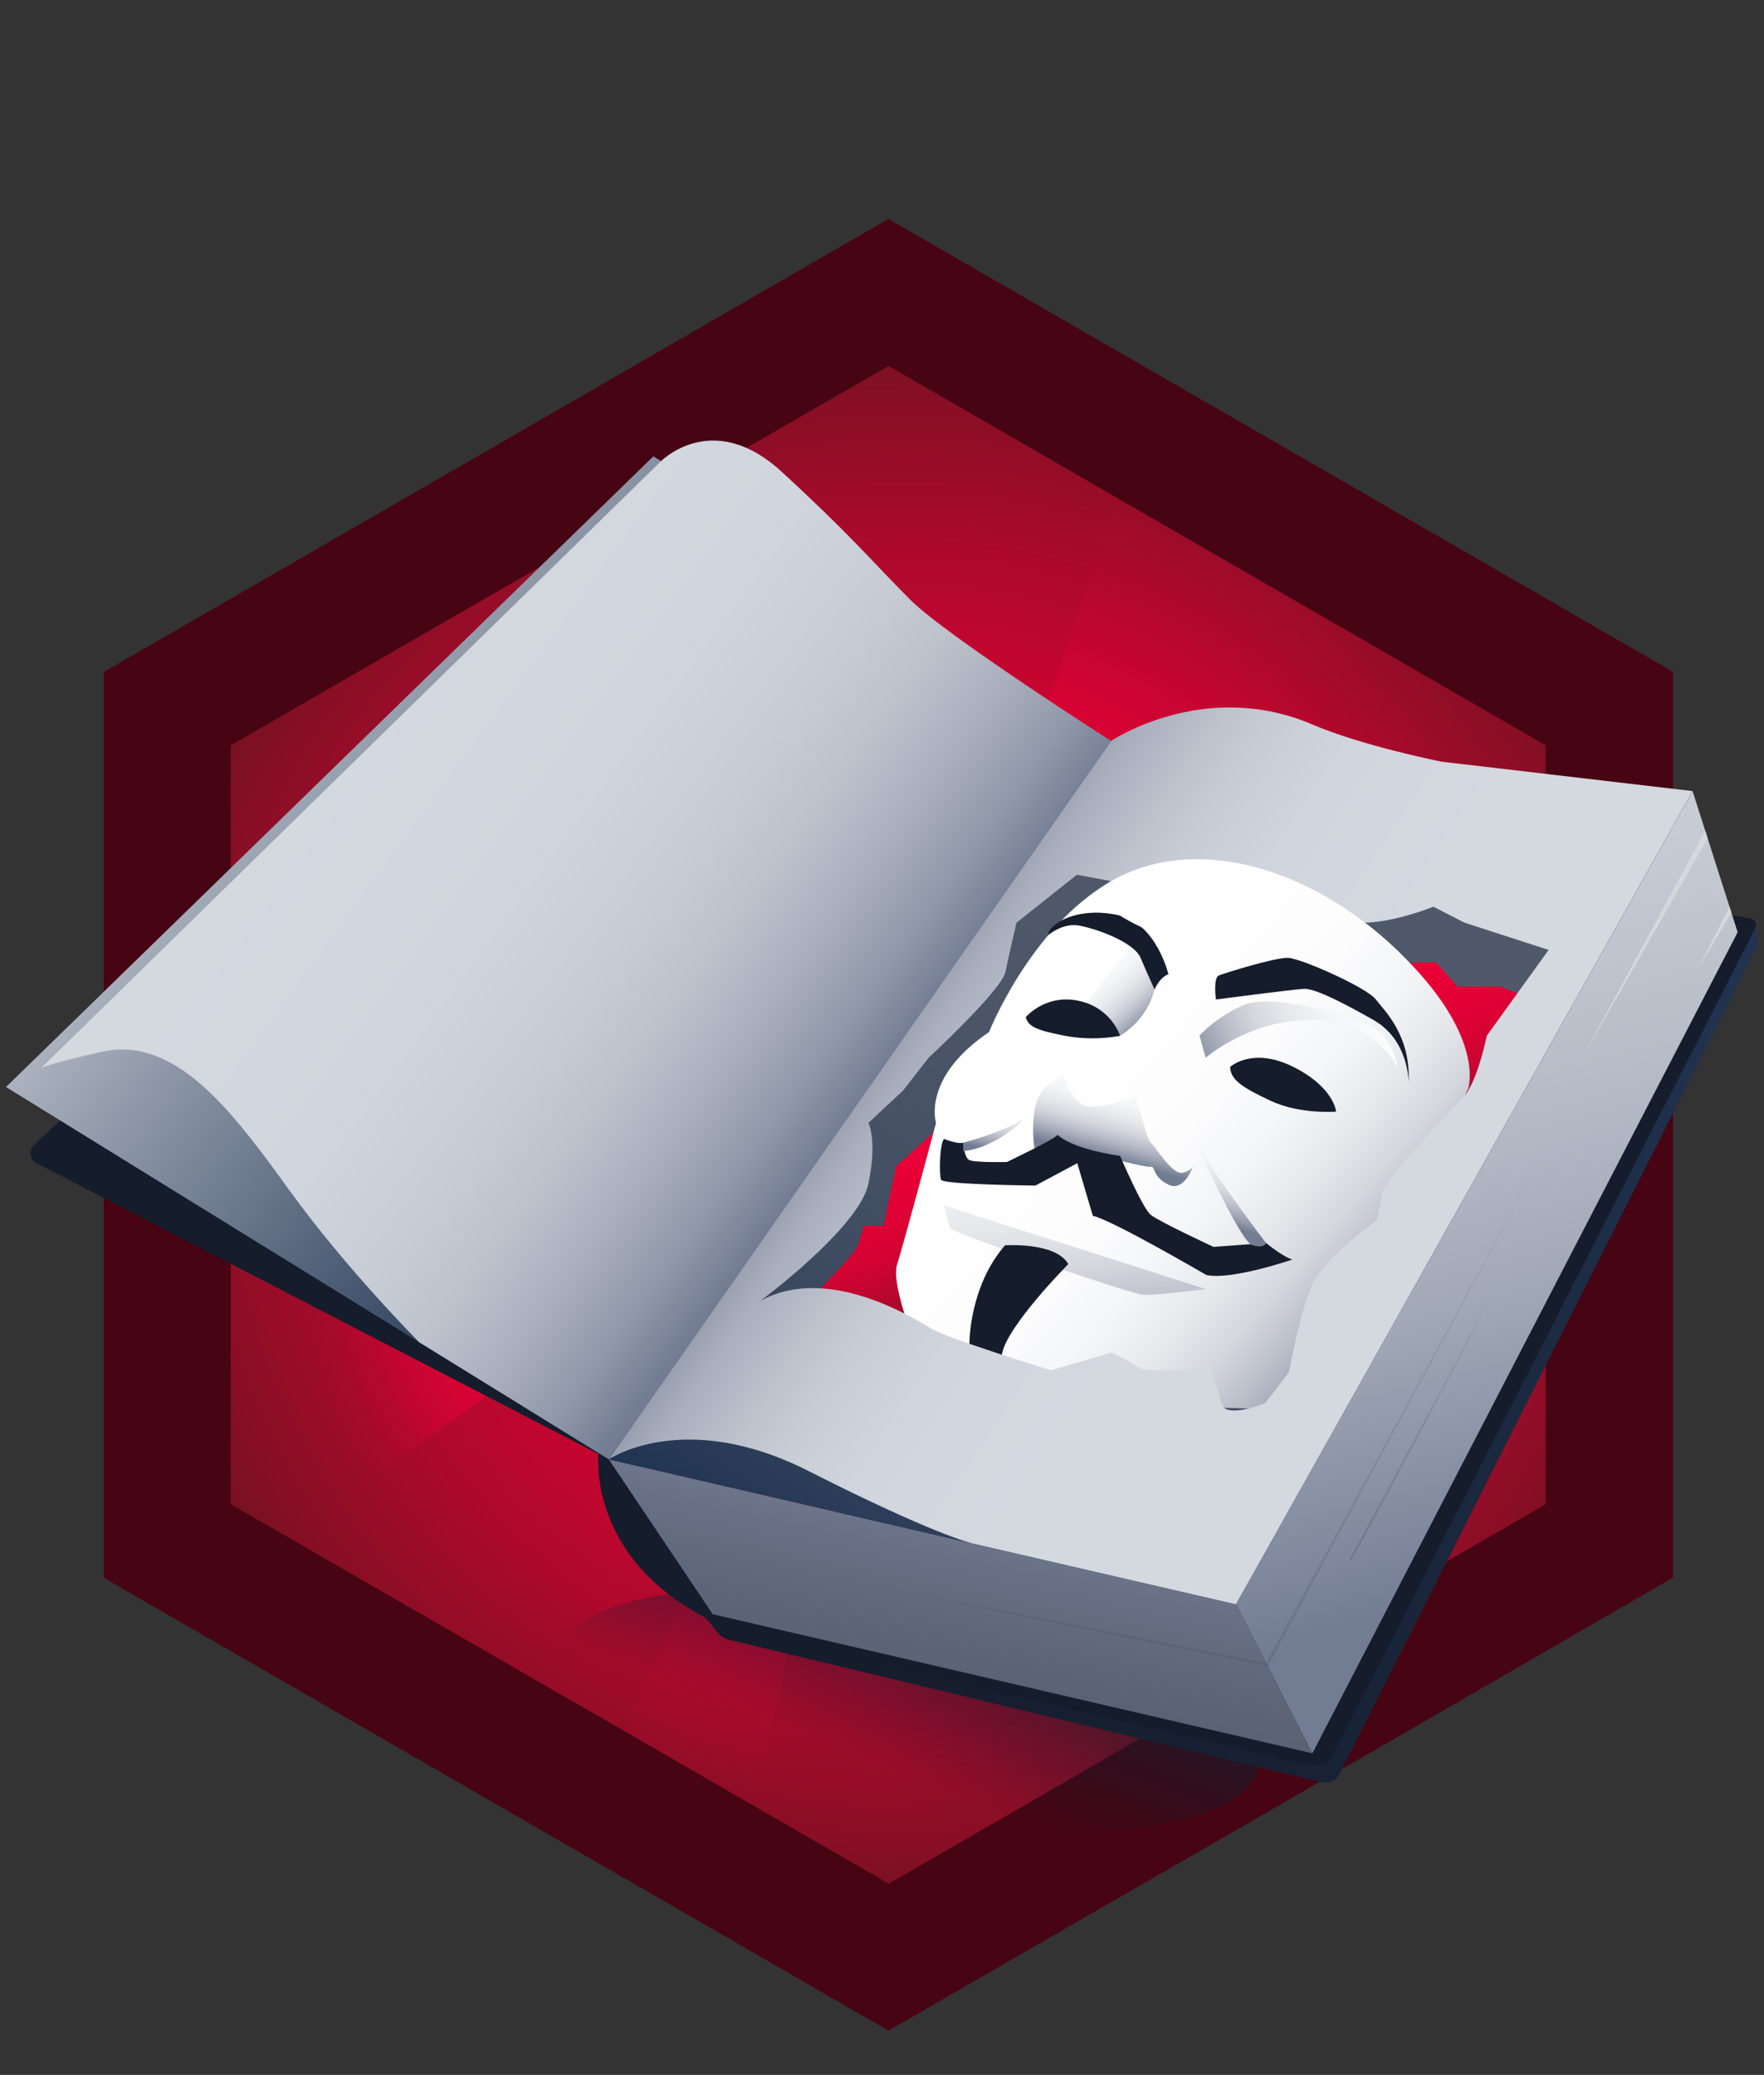 <?xml version="1.0" encoding="UTF-8"?><svg xmlns="http://www.w3.org/2000/svg" xmlns:xlink="http://www.w3.org/1999/xlink" viewBox="0 0 928.9 1092.7"><rect x="0" y="0" width="928.9" height="1092.7" fill="#333333" stroke="none"/><defs><style>.cls-1{fill:url(#linear-gradient-12);}.cls-1,.cls-2,.cls-3,.cls-4,.cls-5,.cls-6,.cls-7,.cls-8,.cls-9,.cls-10,.cls-11,.cls-12,.cls-13,.cls-14,.cls-15,.cls-16,.cls-17,.cls-18,.cls-19,.cls-20,.cls-21,.cls-22,.cls-23,.cls-24,.cls-25,.cls-26,.cls-27{stroke-width:0px;}.cls-2{fill:url(#linear-gradient-19);}.cls-3{fill:url(#linear-gradient);}.cls-4{fill:url(#linear-gradient-6);}.cls-5{fill:url(#linear-gradient-17);}.cls-5,.cls-22{opacity:.2;}.cls-6{fill:#470413;}.cls-7{fill:url(#linear-gradient-15);}.cls-8{fill:url(#linear-gradient-11);}.cls-9{fill:url(#linear-gradient-5);}.cls-10{fill:url(#linear-gradient-13);}.cls-11{fill:#151c2b;}.cls-12{fill:url(#linear-gradient-16);}.cls-13{fill:url(#linear-gradient-14);}.cls-14{fill:url(#linear-gradient-2);}.cls-15{fill:url(#linear-gradient-7);}.cls-16{fill:url(#radial-gradient-2);}.cls-17{fill:url(#linear-gradient-3);}.cls-18{fill:url(#radial-gradient-5);}.cls-19{fill:url(#linear-gradient-9);}.cls-20{fill:url(#radial-gradient);}.cls-21{fill:url(#linear-gradient-8);}.cls-22{fill:url(#linear-gradient-18);}.cls-23{fill:#d4d8df;}.cls-24{fill:url(#linear-gradient-10);}.cls-25{fill:url(#radial-gradient-3);}.cls-26{fill:url(#linear-gradient-4);}.cls-27{fill:url(#radial-gradient-4);}</style><radialGradient id="radial-gradient" cx="478.45" cy="591.5" fx="478.45" fy="591.5" r="405.12" gradientUnits="userSpaceOnUse"><stop offset="0" stop-color="#eb0037"/><stop offset=".2" stop-color="#e70036"/><stop offset=".39" stop-color="#db0234"/><stop offset=".57" stop-color="#c90530"/><stop offset=".74" stop-color="#ae092c"/><stop offset=".92" stop-color="#8c0e26"/><stop offset="1" stop-color="#7a1123"/></radialGradient><radialGradient id="radial-gradient-2" cx="498.22" cy="555.6" fx="498.22" fy="555.6" r="344.04" gradientUnits="userSpaceOnUse"><stop offset="0" stop-color="#eb0037"/><stop offset=".13" stop-color="rgba(235,0,55,.98)" stop-opacity=".98"/><stop offset=".24" stop-color="rgba(235,0,55,.94)" stop-opacity=".94"/><stop offset=".36" stop-color="rgba(235,0,55,.86)" stop-opacity=".86"/><stop offset=".47" stop-color="rgba(235,0,55,.74)" stop-opacity=".74"/><stop offset=".58" stop-color="rgba(235,0,55,.6)" stop-opacity=".6"/><stop offset=".69" stop-color="rgba(235,0,55,.42)" stop-opacity=".42"/><stop offset=".8" stop-color="rgba(235,0,55,.21)" stop-opacity=".21"/><stop offset=".89" stop-color="#eb0037" stop-opacity="0"/></radialGradient><radialGradient id="radial-gradient-3" cx="469.54" cy="660.47" fx="469.54" fy="660.47" r="331.22" xlink:href="#radial-gradient-2"/><radialGradient id="radial-gradient-4" cx="510.55" cy="623.52" fx="510.55" fy="623.52" r="438.98" xlink:href="#radial-gradient-2"/><radialGradient id="radial-gradient-5" cx="298.54" cy="692.4" fx="298.54" fy="692.4" r="150.48" xlink:href="#radial-gradient-2"/><linearGradient id="linear-gradient" x1="520.98" y1="793.59" x2="461.15" y2="944.07" gradientTransform="translate(1288.28 280.81) rotate(80.55)" gradientUnits="userSpaceOnUse"><stop offset="0" stop-color="#151c2b"/><stop offset=".31" stop-color="rgba(21,28,43,.91)" stop-opacity=".91"/><stop offset=".61" stop-color="rgba(21,28,43,.65)" stop-opacity=".65"/><stop offset=".89" stop-color="rgba(21,28,43,.21)" stop-opacity=".21"/><stop offset="1" stop-color="#151c2b" stop-opacity="0"/></linearGradient><linearGradient id="linear-gradient-2" x1="487.84" y1="942.25" x2="986.27" y2="463.06" gradientUnits="userSpaceOnUse"><stop offset="0" stop-color="#151c2b"/><stop offset="1" stop-color="#223654"/></linearGradient><linearGradient id="linear-gradient-3" x1="452.95" y1="600.46" x2="85.89" y2="325.16" gradientUnits="userSpaceOnUse"><stop offset=".18" stop-color="#223654"/><stop offset=".68" stop-color="#8c96a6"/><stop offset="1" stop-color="#d4d8df"/></linearGradient><linearGradient id="linear-gradient-4" x1="454.92" y1="579.76" x2="168.84" y2="370.32" gradientUnits="userSpaceOnUse"><stop offset="0" stop-color="#727c92"/><stop offset="0" stop-color="#727c92"/><stop offset=".09" stop-color="#9098a9"/><stop offset=".2" stop-color="#a9afbd"/><stop offset=".31" stop-color="#bcc1cc"/><stop offset=".45" stop-color="#c9ced6"/><stop offset=".62" stop-color="#d1d5dd"/><stop offset=".94" stop-color="#d4d8df"/></linearGradient><linearGradient id="linear-gradient-5" x1="824.86" y1="830.38" x2="661.34" y2="196.86" gradientUnits="userSpaceOnUse"><stop offset="0" stop-color="#727c92"/><stop offset=".07" stop-color="#818a9e"/><stop offset=".22" stop-color="#9fa6b5"/><stop offset=".38" stop-color="#b6bcc7"/><stop offset=".56" stop-color="#c7cbd4"/><stop offset=".75" stop-color="#d0d5dc"/><stop offset="1" stop-color="#d4d8df"/></linearGradient><linearGradient id="linear-gradient-6" x1="527.09" y1="742.51" x2="475.74" y2="992.42" gradientUnits="userSpaceOnUse"><stop offset=".21" stop-color="#727c92"/><stop offset=".3" stop-color="#697287"/><stop offset=".5" stop-color="#5c6476"/><stop offset=".72" stop-color="#545c6d"/><stop offset="1" stop-color="#525a6a"/></linearGradient><linearGradient id="linear-gradient-7" x1="458.9" y1="847.79" x2="795.89" y2="331.79" gradientUnits="userSpaceOnUse"><stop offset="0" stop-color="#223654"/><stop offset=".03" stop-color="#273956"/><stop offset=".18" stop-color="#3a485f"/><stop offset=".36" stop-color="#475265"/><stop offset=".58" stop-color="#4f5868"/><stop offset="1" stop-color="#525a6a"/></linearGradient><linearGradient id="linear-gradient-8" x1="633.08" y1="652.4" x2="572.28" y2="481.7" gradientUnits="userSpaceOnUse"><stop offset="0" stop-color="#7a1123"/><stop offset=".03" stop-color="#880e25"/><stop offset=".1" stop-color="#a70a2a"/><stop offset=".18" stop-color="#c0062f"/><stop offset=".26" stop-color="#d30332"/><stop offset=".37" stop-color="#e00135"/><stop offset=".49" stop-color="#e80036"/><stop offset=".73" stop-color="#eb0037"/></linearGradient><linearGradient id="linear-gradient-9" x1="734.21" y1="710.49" x2="558.71" y2="559.37" gradientUnits="userSpaceOnUse"><stop offset="0" stop-color="#727c92"/><stop offset=".01" stop-color="#788297"/><stop offset=".1" stop-color="#9ca3b2"/><stop offset=".19" stop-color="#bbbfca"/><stop offset=".29" stop-color="#d4d7dd"/><stop offset=".4" stop-color="#e7e8ec"/><stop offset=".53" stop-color="#f4f5f7"/><stop offset=".69" stop-color="#fcfcfd"/><stop offset="1" stop-color="#fff"/></linearGradient><linearGradient id="linear-gradient-10" x1="466.1" y1="499.17" x2="723.04" y2="670.82" gradientUnits="userSpaceOnUse"><stop offset="0" stop-color="#727c92"/><stop offset="0" stop-color="#727c92"/><stop offset=".07" stop-color="#9098a9"/><stop offset=".15" stop-color="#a9afbd"/><stop offset=".25" stop-color="#bcc1cc"/><stop offset=".35" stop-color="#c9ced6"/><stop offset=".48" stop-color="#d1d5dd"/><stop offset=".73" stop-color="#d4d8df"/></linearGradient><linearGradient id="linear-gradient-11" x1="583.73" y1="609.98" x2="598.24" y2="555.96" xlink:href="#linear-gradient-9"/><linearGradient id="linear-gradient-12" x1="604.16" y1="540.16" x2="565.9" y2="497.65" xlink:href="#linear-gradient-9"/><linearGradient id="linear-gradient-13" x1="575.71" y1="737.88" x2="546.61" y2="494.81" xlink:href="#linear-gradient-9"/><linearGradient id="linear-gradient-14" x1="631.18" y1="574.48" x2="766" y2="514.36" xlink:href="#linear-gradient-9"/><linearGradient id="linear-gradient-15" x1="642.82" y1="645.13" x2="658.81" y2="585.59" xlink:href="#linear-gradient-9"/><linearGradient id="linear-gradient-16" x1="522.54" y1="606.13" x2="533.59" y2="564.95" xlink:href="#linear-gradient-9"/><linearGradient id="linear-gradient-17" x1="542.85" y1="884.18" x2="755.98" y2="557.84" xlink:href="#linear-gradient-7"/><linearGradient id="linear-gradient-18" x1="705.93" y1="816.84" x2="795.72" y2="679.35" xlink:href="#linear-gradient-7"/><linearGradient id="linear-gradient-19" x1="812.11" y1="620.03" x2="636.61" y2="468.91" xlink:href="#linear-gradient-9"/></defs><g id="Layer_1"><g id="Layer_1-2"><g id="Layer_4"><polygon class="cls-20" points="491.8 161 100.4 366.2 100.4 792 482.8 1022 856.5 801.6 847.5 373.2 491.8 161"/></g></g><g id="Layer_14_copy"><path class="cls-6" d="M707.4,853.7c1.2,2.3,2.2,3.6,2.9,4.4,5.1-2.8,10.3-9.1,12.7-12.1.7-.8,1.3-1.7,2-2.5l-17.6,10.2ZM572.9,937.2c-.8,1.3-1.7,2.7-2.5,4.1,3,1,5.6,3.3,6.9,6.5.7,1.5,1,3.1,1,4.7,3.6-5.8,7.8-11,12.9-15.8,7.4-8.7,14.3-18.5,20.9-28l-32.9,19c-2,3-4.2,6.1-6.3,9.5ZM360.5,930.1l-32.8-19c6.1,8.7,12.4,17.6,19.2,25.5,2.7,2.5,5.2,5.2,7.4,8l6.2,3.7c.1-.2.2-.4.2-.6,1.3-3.1,3.9-5.4,6.9-6.5-.8-1.4-1.6-2.8-2.5-4.1-1.5-2.4-3-4.7-4.6-7ZM227.9,858.2c.6-.7,1.3-1.7,2.2-3.3l-14.8-8.5c2.5,2.9,7.7,9.1,12.6,11.8ZM719.2,260.4l-5.5-3.2-245.9-141.9-244.1,141-5.2,3-163.9,94.6v477l148.9,85.9,62.5,36.1,77.7,44.8,37.6,21.7,31.3,18.1,30.1,17.4,25.2,14.5,26.1-15.1,31.4-18.1,31.7-18.3,38-21.9,79.4-45.8,61.5-35.5,145-83.9v-477l-161.8-93.4ZM707.4,853.7l-29.2,16.9-2.7,1.6-63.2,36.5-32.9,19-109.1,63-1.9,1.1-.4.2-107.3-61.9-32.8-19-65.9-37.9-2.7-1.6-29.2-16.8-14.8-8.5-62-35.8-31.8-18.3v-399.7l113.8-65.7,36.3-20.9,196.3-113.2,197.9,114.3,36.3,20.9,111.8,64.6v399.7l-27.3,15.8-61.7,35.6-17.5,10.1ZM215.4,846.3c2.5,3,7.6,9.2,12.5,11.8.6-.7,1.3-1.7,2.2-3.3l-14.7-8.5ZM365.2,937.2c-1.6-2.5-3.1-4.8-4.7-7.1l-32.8-19c6.1,8.7,12.4,17.6,19.2,25.5,2.7,2.5,5.2,5.2,7.4,8l6.2,3.7c.1-.2.2-.4.2-.6,1.3-3.1,3.9-5.4,6.9-6.5-.7-1.3-1.6-2.7-2.4-4ZM579.3,927.7c-2.1,3-4.2,6.2-6.4,9.5-.8,1.3-1.7,2.7-2.5,4.1,3,1,5.6,3.3,6.9,6.5.7,1.5,1,3.1,1,4.7,3.6-5.8,7.8-11,12.9-15.8,7.4-8.7,14.3-18.5,20.9-28l-32.8,19ZM707.4,853.7c1.2,2.3,2.2,3.6,2.9,4.4,5.1-2.8,10.3-9.1,12.7-12.1.7-.8,1.3-1.7,2-2.5l-17.6,10.2Z"/></g><polygon class="cls-16" points="478.45 591.5 587.74 261.91 813.9 392.5 478.45 591.5"/><polygon class="cls-25" points="478.45 591.5 396.49 952.5 327.7 911.1 478.45 591.5"/><polygon class="cls-27" points="478.45 591.5 357 256.65 423.56 218.27 478.45 591.5"/><polyline class="cls-18" points="475.57 574.3 121.5 679.63 121.5 792.2 153.3 810.5 475.57 574.3"/><ellipse class="cls-3" cx="478.45" cy="900.56" rx="57.32" ry="186.2" transform="translate(-488.42 1224.73) rotate(-80.55)"/></g><g id="Layer_3"><path class="cls-14" d="M371.74,852.06l6.04,7.58c1.55,1.95,3.71,3.32,6.12,3.9l312.16,75.05c3.72.89,7.57-.88,9.31-4.29l219.25-434.55c.98-1.94,1.33-4.14,1-6.29l-1.14-7.53-552.74,366.13Z"/><path class="cls-11" d="M315.2,764.71s-6.92,54.41,56.54,87.34l3.54-1.97-42.62-85.37h-17.46Z"/><path class="cls-11" d="M320.58,768.55L19.28,612.59c-3.63-1.88-4.32-6.78-1.35-9.59l30.35-28.7,272.31,194.25"/><polyline class="cls-17" points="320.58 768.55 3.16 572.45 344.05 240.32 585.07 390.22 320.58 768.55"/><path class="cls-26" d="M320.58,768.55l-99.86-61.69s-38.33-38.39-68.7-80.52c-30.37-42.13-59.84-80.77-97.97-72.5-29.48,6.39-32.61,8.86-32.61,8.86L347.17,243.73s27.43-29.39,64.66,4.9c37.23,34.29,45.24,44.85,67.54,67.23,18.76,18.83,105.69,74.35,105.69,74.35l-264.49,378.33"/><path class="cls-11" d="M372.51,845.96s-5.56,6.08,3.94,9.25c8.55,2.85,262.85,63,313.06,74.3,5.1,1.15,10.32-1.3,12.69-5.95l222.12-434.83c1.05-2.05-.17-4.52-2.43-4.95l-33.33-6.25-513.29,364.66-2.77,3.78"/><polygon class="cls-9" points="691.08 923.36 915.03 490.94 891.29 416.63 650.83 844.92 691.08 923.36"/><polygon class="cls-4" points="650.83 844.92 320.58 768.55 375.28 850.08 691.08 923.36 650.83 844.92"/><polygon class="cls-15" points="320.58 768.55 650.83 844.92 891.29 416.63 585.07 390.22 320.58 768.55"/><path class="cls-21" d="M425.82,684.59s23.75-22.98,25.91-28.87l3.24-10.21h10.26l6.63-31.31,25.26-22.84,100.93-104.55,128.98,20.51,29.15-.54,11.34,12.81h22.67l16.73,6.75-35.09,68.41-302.28,108.9-43.72-19.06Z"/><path class="cls-19" d="M480.39,703.65s-11.13-28.22-7.97-37.85,20.49-74.43,20.49-74.43c0,0-7.7-23.79,27.92-47.86,0,0,21.6-54.91,64.24-79.45,42.64-24.54,103.11-8.93,150.49,36.22,47.37,45.15,37.55,73.08,37.55,73.08l-82.03,169.47-155.81-4.81-54.89-34.37Z"/><path class="cls-24" d="M759.19,401.15s-41.69-8.28-68.11-19.61c-56.9-24.4-106.01,8.67-106.01,8.67l-264.49,378.33s39.6-27.14,105.27,6.19c65.66,33.33,85.93,38.02,85.93,38.02l139.05,32.15,240.46-428.29-132.1-15.48ZM770.22,578.17c-7.7,7.7-41.41,43.33-42.37,50.07-.96,6.74-2.89,14.44-2.89,14.44,0,0-27.33,19.26-33.89,33.7-6.56,14.44-12.33,46.22-12.33,46.22l-12.52,16.37s-21.18,8.67-23.11,0c-1.93-8.67-6.74-19.26-6.74-19.26,0,0-30.81,4.81-37.55,0-6.74-4.81-13.75-7.35-13.75-7.35l-31.5,9.27s-53.92-16.37-63.55-22.15c-9.63-5.78-54.54-33.75-89.55-14.44,0,0,52-38.52,56.81-61.63,4.81-23.11,0-32.06,0-32.06l18.3-17.07,13.48-17.31s38.52-35.63,40.44-45.26c1.93-9.63,5.78-25.8,5.78-25.8l31.78-25.23s134.81,25.42,151.18,25.23c16.37-.19,36.59-8.41,36.59-8.41l16.37,8.41,44.29,14.35-32.55,45.15s-5,25.04-12.71,32.74Z"/><path class="cls-11" d="M647.8,561.85s11.71-10.76,33.23,0c21.52,10.76,22.55,23.57,22.55,23.57,0,0-18.96,1.54-34.33-5.64-15.37-7.17-21.37-11.27-21.45-17.94Z"/><path class="cls-8" d="M554.92,603.66c-3.63-2.35-10.23,1.14-10.23,1.14,0,0-3.9-26.37,7.4-33.5l8.01-5.71s3.14,14.38,11.49,16.73,26.76-4.86,26.76-4.86c0,0,5.99,23.81,7.6,24.3s11.17,17.5,16.96,15.81,5.79-4.51,5.79-4.51c0,0-4.77,15.04-13.43,10.81-8.66-4.23-6.71-9.87-9.33-9.4s-25.96-5.73-25.96-5.73l-25.06-5.08Z"/><path class="cls-1" d="M589.82,545.45s13.92-7.61,18.15-24.37l-9.08-27.33-33.93,43.43,24.85,8.27Z"/><path class="cls-11" d="M540.11,535.71s10.25-12.3,27.67-8.71c17.42,3.59,22.04,18.45,22.04,18.45,0,0-13.32,3.07-29.21,0-15.89-3.07-18.96-5.12-20.5-9.74Z"/><path class="cls-11" d="M589.82,608.75s11.74,27.41,16.12,30.99c4.38,3.59,33.08,16.91,33.08,16.91l27.67-2.05s8.71,7.17,13.84,8.71c0,0-32.28,11.1-45.35,8.11,0,0-50.48-29.46-59.7-31.09l-8.2-27.76-22.04,11.79s-48.68-.51-49.71-3.07-.78-19.41,1.65-21.5c0,0,6.95,2.89,10.08,1.97,0,0,.35,7.77,3.13,9.16s19.81,1.04,19.81,1.04c0,0,25.03-11.93,26.76-14.31,0,0,6.27,7.18,32.85,11.09Z"/><path class="cls-10" d="M497.11,634.8l137.8,44.06s-26.1,3.42-32.95,3c-6.85-.43-98.85-32.1-100.99-34.66s-3.85-12.4-3.85-12.4Z"/><path class="cls-11" d="M529.22,655.82s26.73-1.83,33.32,9.89c0,0-32.93,33.24-34.96,47.74l-17.11-5.75s-.29-29.91,18.75-51.88Z"/><path class="cls-11" d="M607.97,521.08s2.54-6.22,7.29-8.06c0,0-6.23-26.17-25.45-30.84-19.22-4.67-30.88,2.65-30.88,2.65,0,0-7.37,3.72-6.82,7.54,0,0,7.5-6.44,15.92-4.97,8.42,1.46,28.93,8.44,32.59,17.04,3.66,8.59,7.35,16.65,7.35,16.65Z"/><path class="cls-13" d="M631.64,545.45s7.54-8.99,22.47-15.87c14.93-6.88,56.07,4.65,68.02,10.93,11.95,6.29,13.97,21.86,13.97,21.86,0,0-12.12-24.89-45.23-25.2-33.11-.31-55.96,19.89-55.96,19.89l-3.26-11.62Z"/><path class="cls-7" d="M628.7,599.43c-.54-1,24.2,54.3,30.71,56.29s7.28-1.12,7.28-1.12c0,0-27.91-36.31-37.99-55.17Z"/><path class="cls-12" d="M507.26,601.76s33.21-8.53,37.88-18.55c0,0-15.88,20.33-37.88,23.07v-4.53Z"/><polygon class="cls-5" points="666.68 875.82 812.1 608.75 667.59 877.59 455.21 833.97 666.68 875.82"/><path class="cls-22" d="M710.52,821.65l76.43-142.02s-71.59,138.09-76.43,143.17"/><polygon class="cls-23" points="897.93 437.43 833.26 557.07 899.24 441.53 897.93 437.43"/><polygon class="cls-23" points="910.74 477.52 893.88 510.67 911.73 480.63 910.74 477.52"/><path class="cls-2" d="M585.07,464.06c42.64-24.54,103.11-8.93,150.49,36.22,47.37,45.15-193.13-11.68-150.49-36.22Z"/><path class="cls-11" d="M640.3,526.35s-1.62-11.48,1.62-12.7,29.55-9.52,36.44-9.21c6.88.31,41.3,15.58,46.15,21.91,4.86,6.33,18.32,18.88,17.26,43.58,0,0,.15-22.18-18.47-32.75-18.62-10.57-31.44-16.69-36.7-16.43s-46.3,5.6-46.3,5.6Z"/></g>
    <animateTransform 
      attributeName="transform" 
      type="scale" 
      begin="0s" 
      dur="3.5s" 
      values="1;1.05;1" 
      repeatCount="indefinite" />
</svg>